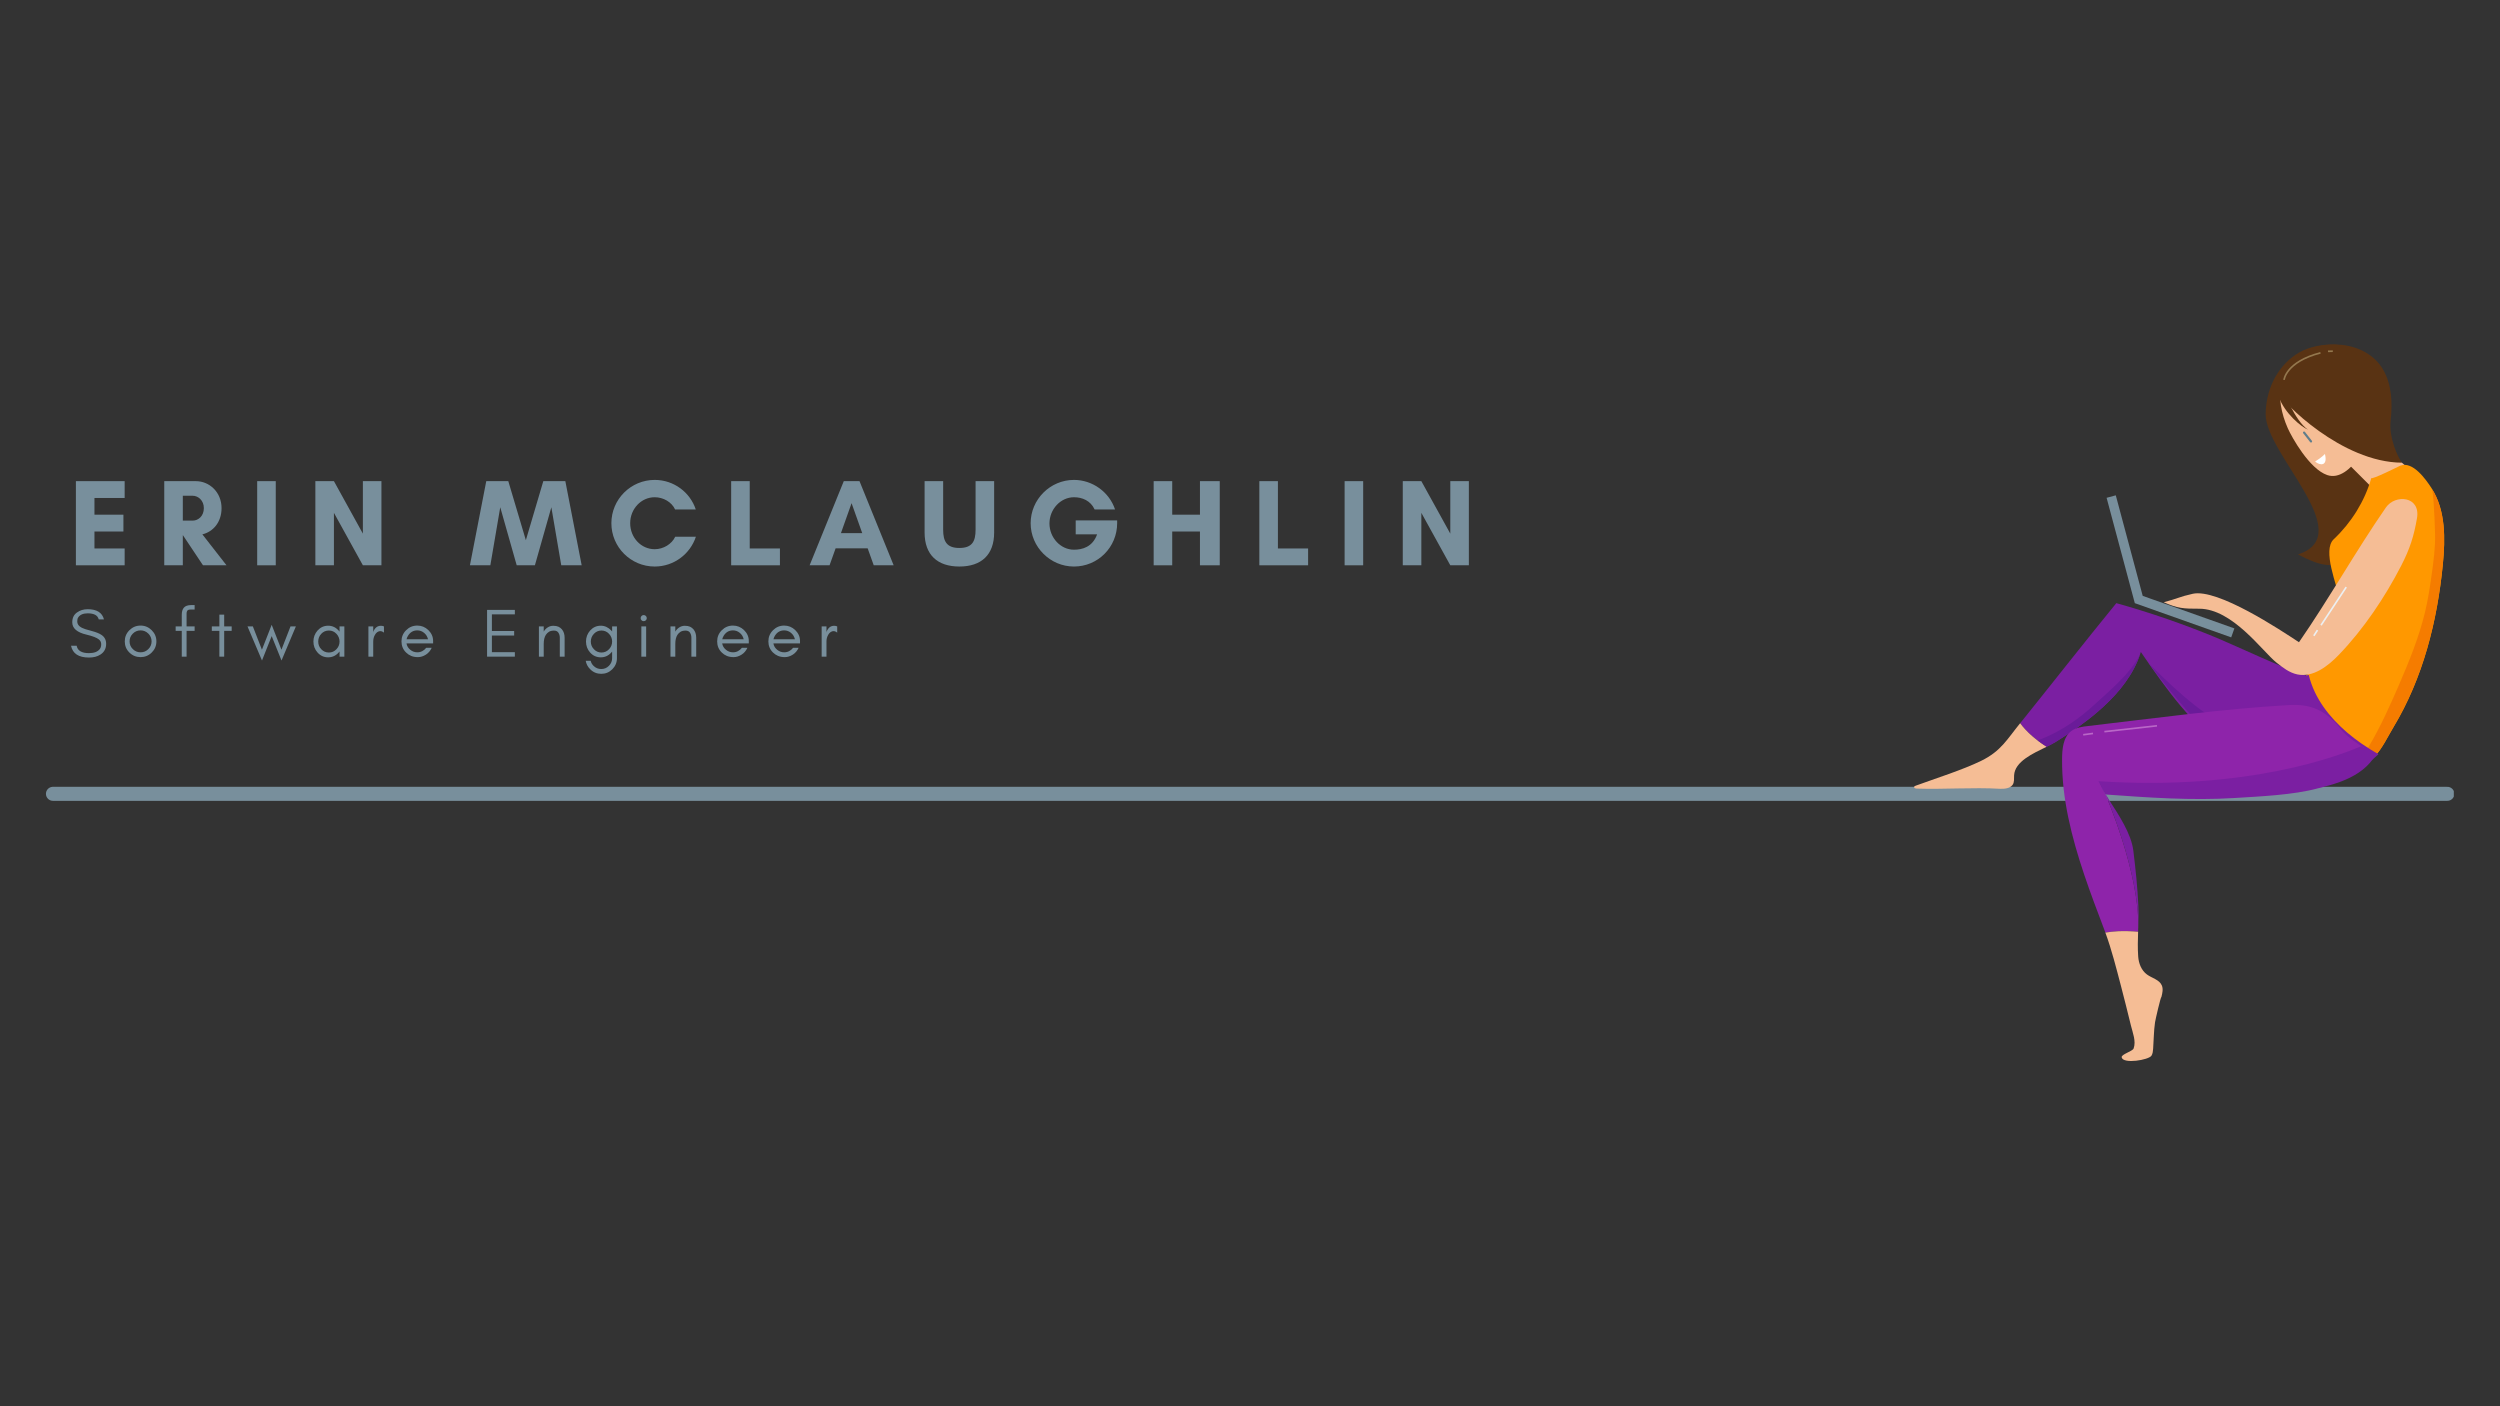 <svg xmlns="http://www.w3.org/2000/svg" xmlns:xlink="http://www.w3.org/1999/xlink" width="1920" zoomAndPan="magnify" viewBox="0 0 1440 810" height="1080" preserveAspectRatio="xMidYMid meet" version="1.0"><rect x="0" y="0" width="1440" height="810" fill="#333333" stroke="none"/><defs><g/><clipPath id="92c0da129f"><path d="M 26.457 453 L 1413.395 453 L 1413.395 462 L 26.457 462 Z M 26.457 453 " clip-rule="nonzero"/></clipPath><clipPath id="1dcdf8b603"><path d="M 1305 198.371 L 1375 198.371 L 1375 326 L 1305 326 Z M 1305 198.371 " clip-rule="nonzero"/></clipPath><clipPath id="2547764534"><path d="M 1311 198.371 L 1384 198.371 L 1384 267 L 1311 267 Z M 1311 198.371 " clip-rule="nonzero"/></clipPath><clipPath id="e1f612fa4a"><path d="M 1302 198.371 L 1351 198.371 L 1351 233 L 1302 233 Z M 1302 198.371 " clip-rule="nonzero"/></clipPath><clipPath id="643f9fcca4"><path d="M 1327 198.371 L 1358 198.371 L 1358 216 L 1327 216 Z M 1327 198.371 " clip-rule="nonzero"/></clipPath><clipPath id="4a23e57515"><path d="M 1328 267 L 1407.863 267 L 1407.863 436 L 1328 436 Z M 1328 267 " clip-rule="nonzero"/></clipPath><clipPath id="ffbd8fc8d4"><path d="M 1362 281 L 1407.863 281 L 1407.863 436 L 1362 436 Z M 1362 281 " clip-rule="nonzero"/></clipPath><clipPath id="4d4fe4adde"><path d="M 1212 536 L 1246 536 L 1246 611.176 L 1212 611.176 Z M 1212 536 " clip-rule="nonzero"/></clipPath></defs><g clip-path="url(#92c0da129f)"><path stroke-linecap="round" transform="matrix(1.274, 0, 0, 1.274, 26.457, 198.404)" fill="none" stroke-linejoin="round" d="M 3.171 203.17 L 1085.726 203.17 " stroke="#788f9c" stroke-width="6.34" stroke-opacity="1" stroke-miterlimit="4"/></g><g clip-path="url(#1dcdf8b603)"><path fill="#593313" d="M 1305.016 238.387 C 1304.637 261.516 1358.828 307.887 1323.633 319.359 C 1349.922 333.336 1351.402 321.418 1362.812 303.324 C 1374.227 285.234 1376.891 262.438 1372.625 241.473 C 1370.219 229.652 1370.191 212.57 1361.285 204.441 C 1352.199 196.145 1332.934 196.848 1322.082 204.438 C 1310.684 212.406 1305.23 225.258 1305.016 238.387 Z M 1305.016 238.387 " fill-opacity="1" fill-rule="nonzero"/></g><path fill="#f5bd95" d="M 1360.219 209.18 C 1351.609 207.617 1342.586 208.273 1334.125 210.285 C 1327.203 211.934 1319.547 214.719 1314.031 219.629 C 1312.141 228.77 1314.016 238.273 1317.773 246.695 C 1320.012 251.715 1330.172 270.129 1340.488 273.641 C 1354.078 278.27 1367.184 251.09 1368.301 242.711 C 1369.742 231.891 1369.316 224.477 1364.105 215.062 C 1362.973 213.012 1361.645 211.055 1360.219 209.18 Z M 1360.219 209.18 " fill-opacity="1" fill-rule="nonzero"/><path fill="#f5bd95" d="M 1351.57 266.156 C 1351.57 266.156 1379.211 293.801 1379.211 293.801 C 1379.211 293.801 1390.535 272.699 1390.535 272.699 C 1390.535 272.699 1365.332 250.523 1365.332 250.523 Z M 1351.57 266.156 " fill-opacity="1" fill-rule="nonzero"/><g clip-path="url(#2547764534)"><path fill="#593313" d="M 1321.281 206.254 C 1314.762 211.574 1309.113 218.609 1312.23 226.031 C 1314.582 231.633 1348.867 266.309 1383.5 266.508 C 1381.301 263.523 1375.922 252.453 1377.004 242.332 C 1378.09 232.211 1377.793 221.512 1372.48 212.598 C 1362.562 195.957 1336.176 194.094 1321.281 206.254 Z M 1321.281 206.254 " fill-opacity="1" fill-rule="nonzero"/></g><path fill="#593313" d="M 1314.664 223.73 C 1314.664 223.73 1321.789 242.551 1329.406 247.496 C 1325.375 245.785 1316.016 238.145 1312.508 228.434 C 1308.996 218.727 1314.664 223.73 1314.664 223.73 Z M 1314.664 223.73 " fill-opacity="1" fill-rule="nonzero"/><path fill="#ffffff" d="M 1339.16 261.48 C 1339.16 261.48 1337.465 263.383 1333.492 265.855 C 1336.379 268.289 1340.922 268.617 1339.16 261.48 Z M 1339.16 261.48 " fill-opacity="1" fill-rule="nonzero"/><path fill="#593313" d="M 1315.594 218.816 C 1315.594 218.816 1316.562 208.453 1336.598 203.238 " fill-opacity="1" fill-rule="nonzero"/><g clip-path="url(#e1f612fa4a)"><path stroke-linecap="butt" transform="matrix(-0.941, 0.191, 0.191, 0.942, 1326.096, 211.028)" fill="none" stroke-linejoin="miter" d="M 12.325 5.771 C 12.325 5.771 9.194 -4.598 -12.325 -5.772 " stroke="#94784e" stroke-width="1" stroke-opacity="1" stroke-miterlimit="10"/></g><path fill="#593313" d="M 1340.926 202.359 C 1340.926 202.359 1343.691 202.281 1343.691 202.281 " fill-opacity="1" fill-rule="nonzero"/><g clip-path="url(#643f9fcca4)"><path stroke-linecap="butt" transform="matrix(-0.941, 0.191, 0.191, 0.942, 1342.308, 202.32)" fill="none" stroke-linejoin="miter" d="M 1.419 -0.246 C 1.419 -0.246 -1.419 0.247 -1.419 0.247 " stroke="#94784e" stroke-width="1" stroke-opacity="1" stroke-miterlimit="10"/></g><path stroke-linecap="round" transform="matrix(-0.941, 0.191, 0.191, 0.942, 1329.149, 251.722)" fill="none" stroke-linejoin="miter" d="M 1.51 -3.01 C 1.51 -3.01 -1.51 3.011 -1.51 3.011 " stroke="#607d8b" stroke-width="1.318" stroke-opacity="1" stroke-miterlimit="10"/><g clip-path="url(#4a23e57515)"><path fill="#ff9800" d="M 1367.879 435.598 C 1358.602 429.941 1347.223 422.227 1340.344 413.805 C 1334.391 406.527 1330.387 398.098 1328.27 389.07 C 1331.656 387.082 1335.746 379.191 1336.184 376.836 C 1337.324 370.707 1349.555 353.016 1348.215 346.918 C 1345.973 336.715 1337.504 316.918 1344.234 310.59 C 1354.352 301.082 1362.148 288.602 1365.906 275.242 C 1365.461 276.812 1382.312 268.316 1382.613 268.203 C 1389.656 265.492 1397.125 275.816 1400.578 281.188 C 1408.746 293.906 1408.551 310.145 1407.07 325.188 C 1403.848 357.879 1395.633 390.566 1378.707 418.711 C 1375.238 424.477 1372.191 431.117 1367.879 435.598 Z M 1367.879 435.598 " fill-opacity="1" fill-rule="nonzero"/></g><g clip-path="url(#ffbd8fc8d4)"><path fill="#f57c00" d="M 1364.504 429.887 C 1371.27 418.43 1376.727 406.262 1381.996 394.062 C 1387.801 380.625 1393.285 367.082 1396.758 352.824 C 1398.543 345.496 1399.652 338.094 1400.691 330.633 C 1401.75 323.031 1402.801 315.398 1402.598 307.703 C 1402.441 301.625 1402.203 295.48 1401.773 289.41 C 1401.594 286.895 1401.355 284.312 1400.922 281.77 C 1408.723 294.402 1408.527 310.367 1407.07 325.188 C 1403.848 357.879 1395.633 390.562 1378.707 418.711 C 1375.238 424.477 1372.191 431.117 1367.879 435.598 C 1366.281 434.621 1364.605 433.562 1362.914 432.469 C 1363.445 431.609 1363.988 430.758 1364.504 429.887 Z M 1364.504 429.887 " fill-opacity="1" fill-rule="nonzero"/></g><path fill="#7b1fa2" d="M 1165.582 414.125 C 1183.438 391.922 1200.961 369.477 1219.008 347.406 C 1238.754 352.941 1258.117 359.641 1276.949 367.449 C 1286.473 371.402 1319.512 386.887 1328.316 389.07 C 1328.832 389.07 1329.328 388.938 1329.812 388.719 C 1330.66 392.125 1331.836 395.461 1333.371 398.676 C 1339.09 410.637 1349.004 420.48 1360.18 428.266 C 1363.34 430.469 1366.629 432.516 1370.004 434.434 C 1361.637 442.414 1351.426 447.793 1337.969 448.652 C 1319.004 449.859 1299.766 443.395 1284.574 433.102 C 1262.742 418.316 1247.684 396.68 1233.129 375.547 C 1232.57 377.332 1231.918 379.094 1231.184 380.824 C 1226.316 392.238 1217.695 401.898 1208.062 410.152 C 1200.605 416.543 1192.43 422.191 1183.977 427.395 C 1182.523 428.289 1180.766 429.188 1178.875 430.117 C 1172.973 426.398 1167.551 421.945 1163.598 416.57 C 1164.254 415.762 1164.91 414.961 1165.582 414.125 Z M 1165.582 414.125 " fill-opacity="1" fill-rule="nonzero"/><path fill="#f5bd95" d="M 1103.453 452.551 C 1114.379 448.551 1130.605 443.414 1141.172 438.234 C 1152.652 432.609 1156.105 425.785 1163.602 416.574 C 1167.555 421.945 1172.973 426.398 1178.875 430.117 C 1170.914 434.039 1160.562 438.605 1160.117 446.609 C 1160.012 448.496 1160.367 450.574 1159.211 452.133 C 1157.766 454.094 1154.707 454.426 1152.148 454.344 C 1136.359 453.414 1119.746 454.766 1104.035 454.23 C 1103.352 454.207 1102.43 453.941 1102.523 453.312 C 1102.582 452.914 1103.047 452.695 1103.453 452.551 Z M 1103.453 452.551 " fill-opacity="1" fill-rule="nonzero"/><path fill="#6a1b99" d="M 1175.188 425.91 C 1187.613 421.125 1198.426 413.418 1207.812 404.566 C 1212.477 400.164 1227.672 387.742 1232.625 376.906 C 1232.176 378.223 1231.73 379.539 1231.18 380.824 C 1226.316 392.238 1217.695 401.898 1208.062 410.152 C 1200.602 416.543 1192.43 422.191 1183.977 427.395 C 1182.52 428.293 1180.766 429.188 1178.875 430.117 C 1177.059 428.973 1175.316 427.734 1173.621 426.445 C 1174.141 426.258 1174.672 426.105 1175.188 425.91 Z M 1175.188 425.91 " fill-opacity="1" fill-rule="nonzero"/><path fill="#6a1b99" d="M 1283.828 418.352 C 1292.547 421.781 1294.77 428.781 1303.484 432.277 C 1303.234 434.105 1302.91 435.922 1302.441 437.711 C 1302.074 439.137 1301.609 440.59 1300.992 441.977 C 1295.176 439.535 1289.645 436.539 1284.574 433.102 C 1269.75 423.062 1248.043 395.93 1237.504 381.875 C 1246.656 391.012 1267.496 411.926 1283.828 418.352 Z M 1283.828 418.352 " fill-opacity="1" fill-rule="nonzero"/><path fill="#8e24aa" d="M 1187.758 437.383 C 1187.586 460.062 1193.297 482.336 1200.465 503.688 C 1204.078 514.445 1208.113 525.051 1212.141 535.664 C 1212.332 536.164 1212.488 536.668 1212.664 537.172 C 1215.121 536.797 1217.586 536.5 1220.078 536.387 C 1223.91 536.223 1227.738 536.367 1231.547 536.688 C 1231.578 535.832 1231.609 534.973 1231.633 534.121 C 1231.633 534.121 1231.641 534.121 1231.633 534.113 C 1231.641 534.105 1231.641 534.082 1231.633 534.066 C 1231.641 534.023 1231.641 533.988 1231.641 533.941 C 1232.152 502.309 1213.055 458.305 1212.766 457.629 C 1212.766 457.629 1213.363 458.242 1213.363 458.242 C 1213.199 458.008 1213.051 457.82 1212.934 457.715 C 1212.863 457.664 1212.809 457.625 1212.762 457.625 C 1212.762 457.625 1209.594 450.934 1209.594 450.934 C 1296.18 456.66 1350.039 436.109 1361.98 430.961 C 1357.332 428.059 1351.391 423.926 1348.52 420.281 C 1340.324 409.867 1332.035 405.363 1318.711 406.105 C 1280.383 408.266 1240.836 413.758 1202.703 418.191 C 1199.332 418.586 1195.789 419.047 1193.07 421.078 C 1188.305 424.625 1187.805 431.445 1187.758 437.383 Z M 1187.758 437.383 " fill-opacity="1" fill-rule="nonzero"/><g clip-path="url(#4d4fe4adde)"><path fill="#f5bd95" d="M 1221.668 567.879 C 1218.961 557.598 1216.348 547.137 1212.691 537.172 C 1215.137 536.793 1217.594 536.5 1220.082 536.391 C 1223.91 536.227 1227.734 536.363 1231.547 536.691 C 1231.547 536.68 1231.547 536.672 1231.547 536.664 C 1231.387 541.465 1231.262 546.258 1231.602 551.004 C 1231.879 554.938 1233.461 558.965 1236.637 561.297 C 1239.539 563.43 1243.758 564.262 1245.195 567.566 C 1246.09 569.629 1245.551 572.004 1244.996 574.184 C 1244.516 574.184 1241.512 587.469 1241.316 588.754 C 1240.555 593.754 1240.586 599.039 1240.207 604.086 C 1240.102 605.477 1239.977 606.934 1239.223 608.105 C 1237.672 610.52 1222.883 613.066 1222.082 609.012 C 1221.734 607.27 1228.379 605.578 1228.973 603.902 C 1230.469 599.664 1228.461 595 1227.395 590.637 C 1225.535 583.039 1223.656 575.441 1221.668 567.879 Z M 1221.668 567.879 " fill-opacity="1" fill-rule="nonzero"/></g><path fill="#7b1fa2" d="M 1208.734 449.961 C 1211.898 456.648 1212.758 457.625 1212.758 457.625 C 1237.543 459.414 1262.41 461.207 1287.203 459.648 C 1301.707 458.742 1321.109 457.914 1335.148 454.078 C 1341.891 452.242 1360.594 448.727 1368.352 434.715 C 1368.352 434.715 1368.344 434.707 1368.344 434.707 C 1368.148 434.605 1363.566 431.934 1360.117 429.773 C 1348.176 434.922 1295.32 455.688 1208.734 449.961 Z M 1208.734 449.961 " fill-opacity="1" fill-rule="nonzero"/><path fill="#7b1fa2" d="M 1231.641 533.941 C 1231.773 529.918 1231.875 525.906 1231.703 521.91 C 1231.234 511.309 1230.09 500.543 1228.816 490.066 C 1227.613 480.141 1220.27 469.23 1214.973 461.008 C 1214.762 460.684 1213.973 459.133 1213.371 458.246 C 1213.371 458.246 1213.363 458.242 1213.363 458.242 C 1213.363 458.242 1212.77 457.629 1212.77 457.629 C 1213.059 458.305 1232.156 502.309 1231.641 533.941 Z M 1231.641 533.941 " fill-opacity="1" fill-rule="nonzero"/><path stroke-linecap="butt" transform="matrix(-0.961, 0, 0, 0.961, 1227.27, 419.743)" fill="none" stroke-linejoin="miter" d="M -15.753 -1.761 C -15.753 -1.761 15.755 1.76 15.755 1.76 " stroke="#b967c7" stroke-width="1" stroke-opacity="1" stroke-miterlimit="10"/><path stroke-linecap="butt" transform="matrix(-0.961, 0, 0, 0.961, 1202.746, 422.846)" fill="none" stroke-linejoin="miter" d="M -2.937 -0.392 C -2.937 -0.392 2.936 0.392 2.936 0.392 " stroke="#b967c7" stroke-width="1" stroke-opacity="1" stroke-miterlimit="10"/><path fill="#f5bd95" d="M 1374.293 292.289 C 1356.984 317.305 1341.523 344.906 1324.211 369.926 C 1313.309 362.727 1277.371 338.859 1263.016 342.02 C 1255.547 343.664 1253.699 345.004 1246.281 346.895 C 1254.535 350.5 1257.711 350.629 1266.719 350.621 C 1285.914 350.598 1303.199 375.238 1311.176 381.59 C 1314.84 384.508 1318.688 387.512 1323.27 388.465 C 1332.324 390.344 1340.832 383.773 1347.238 377.109 C 1361.496 362.277 1373.691 344.09 1383.109 325.805 C 1388.18 315.961 1390.426 308.684 1392.18 298.523 C 1394.387 285.699 1379.645 284.555 1374.293 292.289 Z M 1374.293 292.289 " fill-opacity="1" fill-rule="nonzero"/><path stroke-linecap="butt" transform="matrix(-0.961, 0.001, 0.001, 0.961, 1344.174, 349.147)" fill="none" stroke-linejoin="miter" d="M -7.566 -11.418 C -7.566 -11.418 7.566 11.417 7.566 11.417 " stroke="#eceff1" stroke-width="1" stroke-opacity="1" stroke-miterlimit="10"/><path stroke-linecap="butt" transform="matrix(-0.961, 0.001, 0.001, 0.961, 1333.821, 364.576)" fill="none" stroke-linejoin="miter" d="M -1.107 -1.695 C -1.107 -1.695 1.11 1.696 1.11 1.696 " stroke="#eceff1" stroke-width="1" stroke-opacity="1" stroke-miterlimit="10"/><path stroke-linecap="butt" transform="matrix(-0.961, 0, 0, 0.961, 1251.067, 325.284)" fill="none" stroke-linejoin="miter" d="M 36.441 -40.855 C 36.441 -40.855 19.914 20.85 19.914 20.85 C 19.914 20.85 -36.44 40.854 -36.44 40.854 " stroke="#788f9c" stroke-width="5.699" stroke-opacity="1" stroke-miterlimit="10"/><g fill="#788f9c" fill-opacity="1"><g transform="translate(39.44, 325.612)"><g><path d="M 32.363 -9.695 L 14.969 -9.695 L 14.969 -19.461 L 31.648 -19.461 L 31.648 -29.152 L 14.969 -29.152 L 14.969 -38.777 L 32.363 -38.777 L 32.363 -48.473 L 4.277 -48.473 L 4.277 0 L 32.363 0 Z M 32.363 -9.695 "/></g></g></g><g fill="#788f9c" fill-opacity="1"><g transform="translate(90.335, 325.612)"><g><path d="M 14.969 -17.32 L 15.039 -17.32 L 26.59 0 L 40.133 0 L 26.23 -17.82 C 32.363 -19.316 37.281 -24.734 37.281 -32.934 C 37.281 -42.129 30.293 -48.473 22.453 -48.473 L 4.277 -48.473 L 4.277 0 L 14.969 0 Z M 20.672 -40.059 C 23.809 -40.059 27.086 -37.352 27.086 -32.934 C 27.086 -28.297 23.809 -25.734 20.672 -25.734 L 14.969 -25.734 L 14.969 -40.059 Z M 20.672 -40.059 "/></g></g></g><g fill="#788f9c" fill-opacity="1"><g transform="translate(143.868, 325.612)"><g><path d="M 14.969 0 L 14.969 -48.473 L 4.277 -48.473 L 4.277 0 Z M 14.969 0 "/></g></g></g><g fill="#788f9c" fill-opacity="1"><g transform="translate(177.37, 325.612)"><g><path d="M 42.34 0 L 42.34 -48.473 L 31.648 -48.473 L 31.648 -18.246 L 14.969 -48.473 L 4.277 -48.473 L 4.277 0 L 14.969 0 L 14.969 -30.223 L 31.648 0 Z M 42.34 0 "/></g></g></g><g fill="#788f9c" fill-opacity="1"><g transform="translate(238.245, 325.612)"><g/></g></g><g fill="#788f9c" fill-opacity="1"><g transform="translate(270.322, 325.612)"><g><path d="M 64.723 0 L 55.312 -48.473 L 42.625 -48.473 L 32.574 -14.469 L 22.453 -48.473 L 9.766 -48.473 L 0.355 0 L 12.117 0 L 17.82 -33.43 L 27.301 0 L 37.777 0 L 47.258 -33.43 L 52.961 0 Z M 64.723 0 "/></g></g></g><g fill="#788f9c" fill-opacity="1"><g transform="translate(349.658, 325.612)"><g><path d="M 39.277 -16.465 C 37.281 -12.188 32.434 -9.266 27.441 -9.266 C 19.602 -9.266 13.328 -15.969 13.328 -24.234 C 13.328 -32.434 19.602 -39.203 27.441 -39.203 C 32.363 -39.203 37.207 -36.496 39.203 -32.148 L 51.109 -32.148 C 47.828 -42.055 38.492 -49.184 27.441 -49.184 C 13.688 -49.184 2.496 -37.992 2.496 -24.234 C 2.496 -10.477 13.688 0.711 27.441 0.711 C 38.492 0.711 47.902 -6.488 51.18 -16.465 Z M 39.277 -16.465 "/></g></g></g><g fill="#788f9c" fill-opacity="1"><g transform="translate(416.877, 325.612)"><g><path d="M 4.277 0 L 32.363 0 L 32.363 -9.695 L 14.969 -9.695 L 14.969 -48.473 L 4.277 -48.473 Z M 4.277 0 "/></g></g></g><g fill="#788f9c" fill-opacity="1"><g transform="translate(465.99, 325.612)"><g><path d="M 30.652 -18.531 L 18.391 -18.531 L 24.52 -35.785 Z M 48.758 0 L 29.082 -48.473 L 20.031 -48.473 L 0.355 0 L 11.832 0 L 15.324 -9.766 L 33.789 -9.766 L 37.281 0 Z M 48.758 0 "/></g></g></g><g fill="#788f9c" fill-opacity="1"><g transform="translate(529.36, 325.612)"><g><path d="M 32.574 -48.473 L 32.574 -20.457 C 32.574 -13.758 30.578 -9.98 23.238 -9.98 C 15.969 -9.98 13.898 -13.758 13.898 -20.457 L 13.898 -48.473 L 3.207 -48.473 L 3.207 -18.891 C 3.207 -5.988 10.621 0.711 23.238 0.711 C 35.855 0.711 43.27 -5.988 43.27 -18.891 L 43.27 -48.473 Z M 32.574 -48.473 "/></g></g></g><g fill="#788f9c" fill-opacity="1"><g transform="translate(590.092, 325.612)"><g><path d="M 28.512 -39.203 C 33.219 -39.203 38.062 -37.281 40.418 -32.148 L 52.18 -32.148 C 48.828 -42.199 39.203 -49.184 28.512 -49.184 C 14.828 -49.184 3.562 -37.922 3.562 -24.234 C 3.562 -10.551 14.828 0.711 28.512 0.711 C 42.34 0.711 53.391 -10.477 53.391 -24.234 L 53.391 -25.875 L 29.512 -25.875 L 29.512 -17.82 L 41.844 -17.82 C 39.203 -10.477 33.219 -8.98 28.512 -8.98 C 20.812 -8.98 14.398 -15.895 14.398 -24.094 C 14.398 -32.289 20.812 -39.203 28.512 -39.203 Z M 28.512 -39.203 "/></g></g></g><g fill="#788f9c" fill-opacity="1"><g transform="translate(660.233, 325.612)"><g><path d="M 30.938 -48.473 L 30.938 -29.152 L 14.969 -29.152 L 14.969 -48.473 L 4.277 -48.473 L 4.277 0 L 14.969 0 L 14.969 -19.461 L 30.938 -19.461 L 30.938 0 L 42.34 0 L 42.34 -48.473 Z M 30.938 -48.473 "/></g></g></g><g fill="#788f9c" fill-opacity="1"><g transform="translate(721.107, 325.612)"><g><path d="M 4.277 0 L 32.363 0 L 32.363 -9.695 L 14.969 -9.695 L 14.969 -48.473 L 4.277 -48.473 Z M 4.277 0 "/></g></g></g><g fill="#788f9c" fill-opacity="1"><g transform="translate(770.22, 325.612)"><g><path d="M 14.969 0 L 14.969 -48.473 L 4.277 -48.473 L 4.277 0 Z M 14.969 0 "/></g></g></g><g fill="#788f9c" fill-opacity="1"><g transform="translate(803.723, 325.612)"><g><path d="M 42.34 0 L 42.34 -48.473 L 31.648 -48.473 L 31.648 -18.246 L 14.969 -48.473 L 4.277 -48.473 L 4.277 0 L 14.969 0 L 14.969 -30.223 L 31.648 0 Z M 42.34 0 "/></g></g></g><g fill="#788f9c" fill-opacity="1"><g transform="translate(39.44, 378.228)"><g><path d="M 10.414 -12.672 C 13.898 -11.84 16.277 -10.93 17.543 -9.898 C 18.414 -9.188 18.848 -8.277 18.848 -7.168 C 18.848 -6.059 18.613 -5.148 18.137 -4.516 C 16.949 -2.852 14.809 -2.02 11.801 -2.02 C 7.602 -2.02 5.227 -3.445 4.711 -6.297 L 1.465 -6.297 C 2.414 -1.742 5.859 0.516 11.801 0.516 C 14.453 0.516 16.672 -0.039 18.453 -1.227 C 20.59 -2.613 21.699 -4.672 21.699 -7.367 C 21.699 -9.582 20.828 -11.285 19.086 -12.473 C 17.859 -13.344 15.879 -14.137 13.148 -14.852 C 10.375 -15.562 8.594 -16.156 7.762 -16.594 C 5.941 -17.504 5.027 -18.77 5.07 -20.434 C 5.07 -21.305 5.227 -22.059 5.625 -22.613 C 6.652 -24.156 8.473 -24.949 11.086 -24.949 C 14.77 -24.949 16.871 -23.758 17.422 -21.465 L 20.434 -21.465 C 19.445 -25.344 16.316 -27.324 11.086 -27.324 C 8.711 -27.324 6.613 -26.691 4.871 -25.422 C 3.09 -24.156 2.18 -22.293 2.18 -19.762 C 2.18 -16.316 4.949 -13.938 10.414 -12.672 Z M 10.414 -12.672 "/></g></g></g><g fill="#788f9c" fill-opacity="1"><g transform="translate(70.089, 378.228)"><g><path d="M 17.227 -8.793 C 17.227 -7.047 16.594 -5.582 15.363 -4.355 C 14.098 -3.09 12.633 -2.496 10.891 -2.496 C 9.148 -2.496 7.645 -3.09 6.414 -4.355 C 5.148 -5.582 4.555 -7.047 4.555 -8.793 C 4.555 -10.535 5.148 -12 6.414 -13.266 C 7.645 -14.492 9.148 -15.129 10.891 -15.129 C 12.633 -15.129 14.098 -14.492 15.363 -13.266 C 16.594 -12 17.227 -10.535 17.227 -8.793 Z M 19.996 -8.793 C 19.996 -11.285 19.086 -13.426 17.305 -15.207 C 15.523 -16.988 13.383 -17.898 10.891 -17.898 C 8.355 -17.898 6.219 -16.988 4.434 -15.207 C 2.652 -13.426 1.781 -11.285 1.781 -8.793 C 1.781 -6.258 2.652 -4.117 4.434 -2.375 C 6.219 -0.594 8.395 0.277 10.891 0.277 C 13.344 0.277 15.523 -0.594 17.305 -2.375 C 19.086 -4.117 19.996 -6.258 19.996 -8.793 Z M 19.996 -8.793 "/></g></g></g><g fill="#788f9c" fill-opacity="1"><g transform="translate(99.787, 378.228)"><g><path d="M 12.316 -27.125 L 12.316 -29.699 L 10.336 -29.699 C 8.355 -29.699 6.969 -29.184 6.137 -28.234 C 5.305 -27.285 4.91 -25.898 4.91 -24.156 L 4.91 -17.422 L 1.387 -17.422 L 1.387 -14.852 L 4.91 -14.852 L 4.91 0 L 7.684 0 L 7.684 -14.852 L 12.316 -14.852 L 12.316 -17.422 L 7.684 -17.422 L 7.684 -24.949 C 7.684 -25.543 7.801 -26.055 8.117 -26.492 C 8.395 -26.887 8.988 -27.125 9.941 -27.125 Z M 12.316 -27.125 "/></g></g></g><g fill="#788f9c" fill-opacity="1"><g transform="translate(121.21, 378.228)"><g><path d="M 0.793 -14.852 L 5.148 -14.852 L 5.148 0 L 7.918 0 L 7.918 -14.852 L 12.234 -14.852 L 12.234 -17.422 L 7.918 -17.422 L 7.918 -24.195 L 5.148 -24.195 L 5.148 -17.422 L 0.793 -17.422 Z M 0.793 -14.852 "/></g></g></g><g fill="#788f9c" fill-opacity="1"><g transform="translate(142.158, 378.228)"><g><path d="M 19.996 2.219 L 28.273 -17.422 L 25.184 -17.422 L 19.957 -4 L 14.336 -18.336 L 8.711 -4 L 3.484 -17.422 L 0.395 -17.422 L 8.75 2.219 L 14.336 -11.84 Z M 19.996 2.219 "/></g></g></g><g fill="#788f9c" fill-opacity="1"><g transform="translate(178.746, 378.228)"><g><path d="M 16.828 -8.711 C 16.828 -7.008 16.234 -5.504 15.047 -4.277 C 13.859 -3.008 12.395 -2.375 10.691 -2.375 C 8.949 -2.375 7.484 -3.008 6.297 -4.277 C 5.109 -5.504 4.555 -7.008 4.555 -8.711 C 4.555 -10.375 5.109 -11.879 6.297 -13.148 C 7.484 -14.414 8.949 -15.047 10.691 -15.047 C 12.395 -15.047 13.859 -14.414 15.047 -13.148 C 16.234 -11.879 16.828 -10.375 16.828 -8.711 Z M 19.602 0 L 19.602 -17.422 L 16.828 -17.422 L 16.828 -14.414 C 16.672 -14.652 16.473 -14.852 16.316 -15.047 C 14.652 -16.871 12.633 -17.82 10.258 -17.82 C 7.84 -17.82 5.82 -16.871 4.156 -15.047 C 2.574 -13.227 1.781 -11.129 1.781 -8.711 C 1.781 -6.258 2.574 -4.156 4.156 -2.375 C 5.82 -0.516 7.84 0.395 10.258 0.395 C 12.633 0.395 14.652 -0.516 16.316 -2.375 C 16.473 -2.535 16.672 -2.73 16.828 -2.969 L 16.828 0 Z M 19.602 0 "/></g></g></g><g fill="#788f9c" fill-opacity="1"><g transform="translate(209.236, 378.228)"><g><path d="M 11.918 -13.82 L 11.918 -17.422 C 11.363 -17.66 10.77 -17.781 10.176 -17.781 C 8.195 -17.781 6.773 -16.672 5.859 -14.531 L 5.742 -13.82 L 5.742 -17.422 L 2.969 -17.422 L 2.969 0 L 5.742 0 L 5.742 -8.711 C 5.742 -10.137 6.059 -11.406 6.73 -12.555 C 7.047 -13.148 7.484 -13.66 8 -14.059 C 8.516 -14.453 9.148 -14.691 9.859 -14.691 C 10.574 -14.691 11.246 -14.375 11.918 -13.82 Z M 11.918 -13.82 "/></g></g></g><g fill="#788f9c" fill-opacity="1"><g transform="translate(229.471, 378.228)"><g><path d="M 19.996 -9.109 C 19.996 -11.484 19.047 -13.543 17.227 -15.324 C 15.445 -17.027 13.305 -17.898 10.891 -17.898 C 8.355 -17.898 6.219 -16.988 4.434 -15.207 C 2.652 -13.426 1.781 -11.285 1.781 -8.793 C 1.781 -6.258 2.652 -4.117 4.434 -2.375 C 5.266 -1.543 6.219 -0.91 7.324 -0.438 C 8.434 0.039 9.742 0.277 11.285 0.277 C 12.832 0.277 14.336 -0.199 15.84 -1.148 C 17.344 -2.098 18.453 -3.445 19.207 -5.109 L 16.039 -5.109 C 15.402 -4.277 14.652 -3.645 13.742 -3.168 C 12.832 -2.691 11.879 -2.496 10.891 -2.496 C 9.387 -2.496 8.039 -2.969 6.852 -3.961 C 5.664 -4.91 4.91 -6.137 4.672 -7.645 L 19.996 -7.645 Z M 17.066 -10.02 L 4.711 -10.02 C 4.871 -10.73 5.148 -11.406 5.543 -12.039 C 6.812 -14.098 8.594 -15.129 10.891 -15.129 C 12.355 -15.129 13.66 -14.652 14.809 -13.703 C 16 -12.711 16.711 -11.484 17.066 -10.02 Z M 17.066 -10.02 "/></g></g></g><g fill="#788f9c" fill-opacity="1"><g transform="translate(258.972, 378.228)"><g/></g></g><g fill="#788f9c" fill-opacity="1"><g transform="translate(277.583, 378.228)"><g><path d="M 18.969 0 L 18.969 -2.574 L 5.742 -2.574 L 5.742 -12.156 L 18.57 -12.156 L 18.57 -14.77 L 5.742 -14.77 L 5.742 -24.355 L 18.969 -24.355 L 18.969 -26.926 L 2.969 -26.926 L 2.969 0 Z M 18.969 0 "/></g></g></g><g fill="#788f9c" fill-opacity="1"><g transform="translate(307.44, 378.228)"><g><path d="M 15.008 0 L 17.781 0 L 17.781 -10.891 C 17.781 -12.91 17.227 -14.531 16.195 -15.762 C 15.641 -16.395 15.008 -16.871 14.254 -17.227 C 13.465 -17.582 12.473 -17.781 11.246 -17.781 C 9.98 -17.781 8.91 -17.422 7.961 -16.789 C 7.047 -16.195 6.297 -15.402 5.742 -14.414 L 5.742 -17.422 L 2.969 -17.422 L 2.969 0 L 5.742 0 L 5.742 -7.285 C 5.742 -9.504 6.137 -11.246 6.969 -12.555 C 7.445 -13.266 8.039 -13.859 8.793 -14.336 C 9.504 -14.77 10.492 -15.008 11.684 -15.008 C 12.871 -15.008 13.703 -14.574 14.215 -13.781 C 14.73 -12.988 15.008 -12 15.008 -10.891 Z M 15.008 0 "/></g></g></g><g fill="#788f9c" fill-opacity="1"><g transform="translate(335.515, 378.228)"><g><path d="M 17.066 -8.711 C 17.066 -7.008 16.473 -5.504 15.285 -4.277 C 14.098 -3.008 12.633 -2.375 10.93 -2.375 C 9.227 -2.375 7.762 -3.008 6.574 -4.277 C 5.387 -5.504 4.793 -6.969 4.793 -8.711 C 4.793 -10.414 5.387 -11.879 6.574 -13.148 C 7.762 -14.414 9.227 -15.047 10.93 -15.047 C 12.633 -15.047 14.098 -14.414 15.285 -13.148 C 16.473 -11.879 17.066 -10.375 17.066 -8.711 Z M 4.711 2.375 L 1.859 2.375 C 2.18 4.238 3.008 5.859 4.434 7.246 C 6.176 9.027 8.316 9.898 10.812 9.898 C 13.266 9.898 15.402 9.027 17.188 7.246 C 18.93 5.504 19.84 3.367 19.84 0.871 L 19.84 -17.422 L 17.066 -17.422 L 17.066 -14.492 C 16.91 -14.652 16.75 -14.852 16.594 -15.047 C 14.852 -16.871 12.832 -17.82 10.535 -17.82 C 8.078 -17.82 6.059 -16.871 4.395 -15.047 C 2.812 -13.227 2.02 -11.129 2.02 -8.711 C 2.02 -6.258 2.812 -4.156 4.395 -2.375 C 6.059 -0.516 8.078 0.395 10.535 0.395 C 12.91 0.395 14.93 -0.516 16.594 -2.375 C 16.75 -2.535 16.91 -2.73 17.066 -2.891 L 17.066 0.871 C 17.066 2.613 16.434 4.078 15.207 5.305 C 13.98 6.535 12.512 7.129 10.812 7.129 C 9.066 7.129 7.602 6.535 6.375 5.305 C 5.504 4.434 4.949 3.484 4.711 2.375 Z M 4.711 2.375 "/></g></g></g><g fill="#788f9c" fill-opacity="1"><g transform="translate(366.243, 378.228)"><g><path d="M 5.781 -23.441 C 5.426 -23.758 4.988 -23.957 4.516 -23.957 C 4.039 -23.957 3.605 -23.758 3.285 -23.441 C 2.93 -23.086 2.773 -22.652 2.773 -22.176 C 2.773 -21.699 2.93 -21.266 3.285 -20.949 C 3.605 -20.59 4.039 -20.434 4.516 -20.434 C 4.988 -20.434 5.426 -20.59 5.781 -20.949 C 6.098 -21.266 6.297 -21.699 6.297 -22.176 C 6.297 -22.652 6.098 -23.086 5.781 -23.441 Z M 5.941 0 L 5.941 -17.422 L 3.168 -17.422 L 3.168 0 Z M 5.941 0 "/></g></g></g><g fill="#788f9c" fill-opacity="1"><g transform="translate(383.231, 378.228)"><g><path d="M 15.008 0 L 17.781 0 L 17.781 -10.891 C 17.781 -12.91 17.227 -14.531 16.195 -15.762 C 15.641 -16.395 15.008 -16.871 14.254 -17.227 C 13.465 -17.582 12.473 -17.781 11.246 -17.781 C 9.98 -17.781 8.91 -17.422 7.961 -16.789 C 7.047 -16.195 6.297 -15.402 5.742 -14.414 L 5.742 -17.422 L 2.969 -17.422 L 2.969 0 L 5.742 0 L 5.742 -7.285 C 5.742 -9.504 6.137 -11.246 6.969 -12.555 C 7.445 -13.266 8.039 -13.859 8.793 -14.336 C 9.504 -14.77 10.492 -15.008 11.684 -15.008 C 12.871 -15.008 13.703 -14.574 14.215 -13.781 C 14.73 -12.988 15.008 -12 15.008 -10.891 Z M 15.008 0 "/></g></g></g><g fill="#788f9c" fill-opacity="1"><g transform="translate(411.306, 378.228)"><g><path d="M 19.996 -9.109 C 19.996 -11.484 19.047 -13.543 17.227 -15.324 C 15.445 -17.027 13.305 -17.898 10.891 -17.898 C 8.355 -17.898 6.219 -16.988 4.434 -15.207 C 2.652 -13.426 1.781 -11.285 1.781 -8.793 C 1.781 -6.258 2.652 -4.117 4.434 -2.375 C 5.266 -1.543 6.219 -0.91 7.324 -0.438 C 8.434 0.039 9.742 0.277 11.285 0.277 C 12.832 0.277 14.336 -0.199 15.84 -1.148 C 17.344 -2.098 18.453 -3.445 19.207 -5.109 L 16.039 -5.109 C 15.402 -4.277 14.652 -3.645 13.742 -3.168 C 12.832 -2.691 11.879 -2.496 10.891 -2.496 C 9.387 -2.496 8.039 -2.969 6.852 -3.961 C 5.664 -4.91 4.91 -6.137 4.672 -7.645 L 19.996 -7.645 Z M 17.066 -10.02 L 4.711 -10.02 C 4.871 -10.73 5.148 -11.406 5.543 -12.039 C 6.812 -14.098 8.594 -15.129 10.891 -15.129 C 12.355 -15.129 13.66 -14.652 14.809 -13.703 C 16 -12.711 16.711 -11.484 17.066 -10.02 Z M 17.066 -10.02 "/></g></g></g><g fill="#788f9c" fill-opacity="1"><g transform="translate(440.806, 378.228)"><g><path d="M 19.996 -9.109 C 19.996 -11.484 19.047 -13.543 17.227 -15.324 C 15.445 -17.027 13.305 -17.898 10.891 -17.898 C 8.355 -17.898 6.219 -16.988 4.434 -15.207 C 2.652 -13.426 1.781 -11.285 1.781 -8.793 C 1.781 -6.258 2.652 -4.117 4.434 -2.375 C 5.266 -1.543 6.219 -0.91 7.324 -0.438 C 8.434 0.039 9.742 0.277 11.285 0.277 C 12.832 0.277 14.336 -0.199 15.84 -1.148 C 17.344 -2.098 18.453 -3.445 19.207 -5.109 L 16.039 -5.109 C 15.402 -4.277 14.652 -3.645 13.742 -3.168 C 12.832 -2.691 11.879 -2.496 10.891 -2.496 C 9.387 -2.496 8.039 -2.969 6.852 -3.961 C 5.664 -4.91 4.91 -6.137 4.672 -7.645 L 19.996 -7.645 Z M 17.066 -10.02 L 4.711 -10.02 C 4.871 -10.73 5.148 -11.406 5.543 -12.039 C 6.812 -14.098 8.594 -15.129 10.891 -15.129 C 12.355 -15.129 13.66 -14.652 14.809 -13.703 C 16 -12.711 16.711 -11.484 17.066 -10.02 Z M 17.066 -10.02 "/></g></g></g><g fill="#788f9c" fill-opacity="1"><g transform="translate(470.307, 378.228)"><g><path d="M 11.918 -13.82 L 11.918 -17.422 C 11.363 -17.66 10.77 -17.781 10.176 -17.781 C 8.195 -17.781 6.773 -16.672 5.859 -14.531 L 5.742 -13.82 L 5.742 -17.422 L 2.969 -17.422 L 2.969 0 L 5.742 0 L 5.742 -8.711 C 5.742 -10.137 6.059 -11.406 6.73 -12.555 C 7.047 -13.148 7.484 -13.66 8 -14.059 C 8.516 -14.453 9.148 -14.691 9.859 -14.691 C 10.574 -14.691 11.246 -14.375 11.918 -13.82 Z M 11.918 -13.82 "/></g></g></g></svg>
